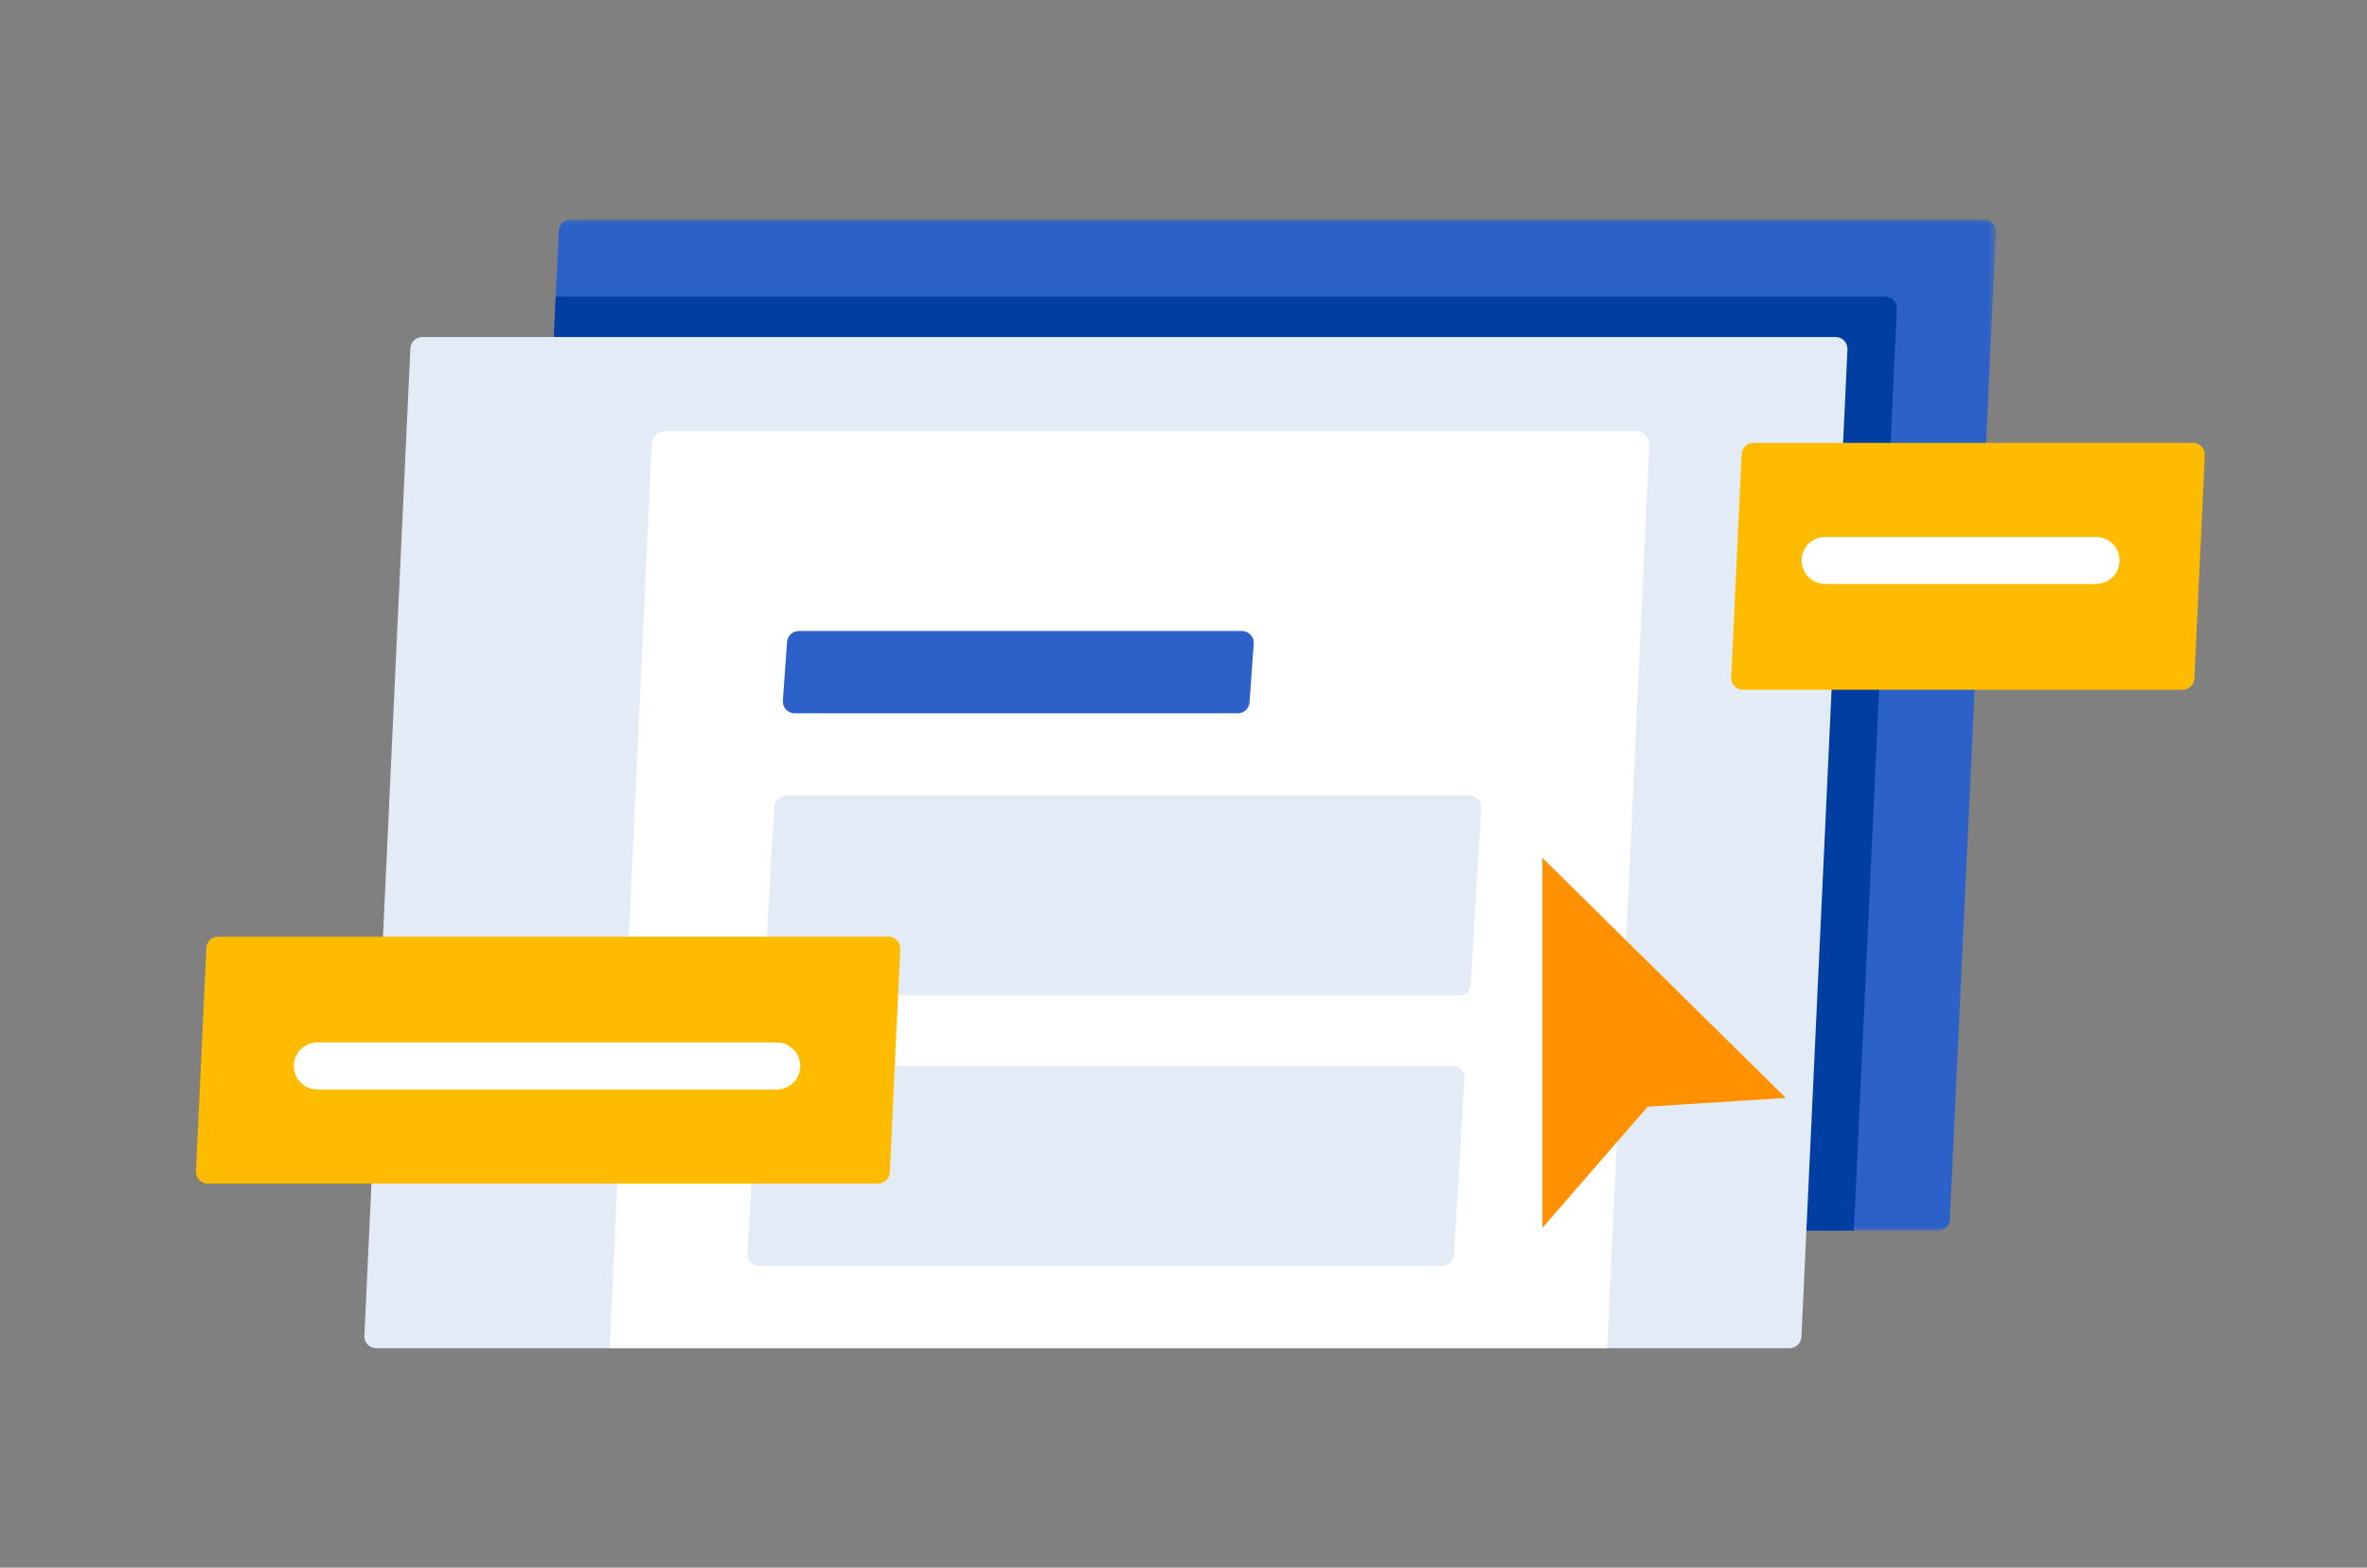 <svg xmlns="http://www.w3.org/2000/svg" xmlns:xlink="http://www.w3.org/1999/xlink" width="302" height="200" viewBox="0 0 302 200">
  <rect x="0" y="0" width="302" height="200" fill="#808080" stroke="none"/>
  <defs>
    <polygon id="gd-illu-02-a" points="1.344 0 190.579 0 190.579 129 1.344 129"/>
  </defs>
  <g fill="none" fill-rule="evenodd" transform="translate(25 28)">
    <polygon fill="#FB0" points="171.792 128.656 171.792 81.448 202.843 112.073 185.223 113.186"/>
    <g transform="translate(39.076)">
      <mask id="gd-illu-02-b" fill="#fff">
        <use xlink:href="#gd-illu-02-a"/>
      </mask>
      <path fill="#2C61C9" d="M190.578,1.575 L184.702,127.575 C184.657,128.37 183.995,129 183.199,129 L2.848,129 C1.991,129 1.315,128.28 1.345,127.425 L6.831,9.84 L7.221,1.425 C7.251,0.63 7.913,-0 8.724,-0 L189.075,-0 C189.932,-0 190.608,0.721 190.578,1.575" mask="url(#gd-illu-02-b)"/>
    </g>
    <path fill="#003EA1" d="M217.014,11.416 L211.529,129.001 L41.924,129.001 C41.067,129.001 40.391,128.279 40.421,127.426 L45.906,9.839 L215.511,9.839 C216.368,9.839 217.044,10.561 217.014,11.416"/>
    <path fill="#E3EBF6" d="M210.712,16.57 L204.84,142.57 C204.802,143.37 204.141,144 203.339,144 L22.991,144 C22.133,144 21.45,143.286 21.489,142.429 L27.361,16.429 C27.399,15.63 28.06,15 28.863,15 L209.21,15 C210.067,15 210.751,15.715 210.712,16.57"/>
    <path fill="#FFF" d="M185.432,28.756 L180.055,144 L52.778,144 L58.163,28.6 C58.205,27.705 58.945,27 59.843,27 L183.752,27 C184.712,27 185.477,27.799 185.432,28.756"/>
    <path fill="#E3EBF6" d="M163.973 75.088L162.649 97.588C162.602 98.38 161.944 98.999 161.149 98.999L73.982 98.999C73.117 98.999 72.431 98.273 72.481 97.412L73.805 74.912C73.852 74.119 74.51 73.499 75.305 73.499L162.473 73.499C163.337 73.499 164.024 74.227 163.973 75.088M161.846 109.588L160.522 132.088C160.476 132.88 159.817 133.499 159.022 133.499L71.856 133.499C70.99 133.499 70.303 132.773 70.354 131.912L71.679 109.412C71.725 108.619 72.383 107.999 73.178 107.999L160.345 107.999C161.211 107.999 161.898 108.727 161.846 109.588"/>
    <path fill="#2C61C9" d="M134.96,54.107 L134.424,61.607 C134.367,62.391 133.713,63 132.925,63 L76.384,63 C75.512,63 74.822,62.262 74.884,61.392 L75.419,53.892 C75.475,53.108 76.13,52.5 76.919,52.5 L133.46,52.5 C134.334,52.5 135.023,53.238 134.96,54.107"/>
    <path fill="#FB0" d="M89.863,93.07 L88.53,121.57 C88.492,122.37 87.833,123 87.03,123 L1.503,123 C0.645,123 -0.039,122.286 0.002,121.429 L1.335,92.929 C1.372,92.13 2.034,91.5 2.836,91.5 L88.362,91.5 C89.22,91.5 89.904,92.215 89.863,93.07"/>
    <path stroke="#FFF" stroke-linecap="round" stroke-width="6" d="M15.487,108 L74.102,108"/>
    <path fill="#FB0" d="M256.308,30.07 L254.975,58.57 C254.938,59.37 254.276,60 253.474,60 L197.38,60 C196.522,60 195.838,59.286 195.879,58.429 L197.212,29.929 C197.249,29.13 197.911,28.5 198.713,28.5 L254.807,28.5 C255.665,28.5 256.347,29.215 256.308,30.07"/>
    <path stroke="#FFF" stroke-linecap="round" stroke-width="6" d="M207.862,43.5 L242.429,43.5"/>
    <polygon fill="#FF9100" points="171.792 128.656 171.792 81.448 202.843 112.073 185.223 113.186"/>
  </g>
</svg>
